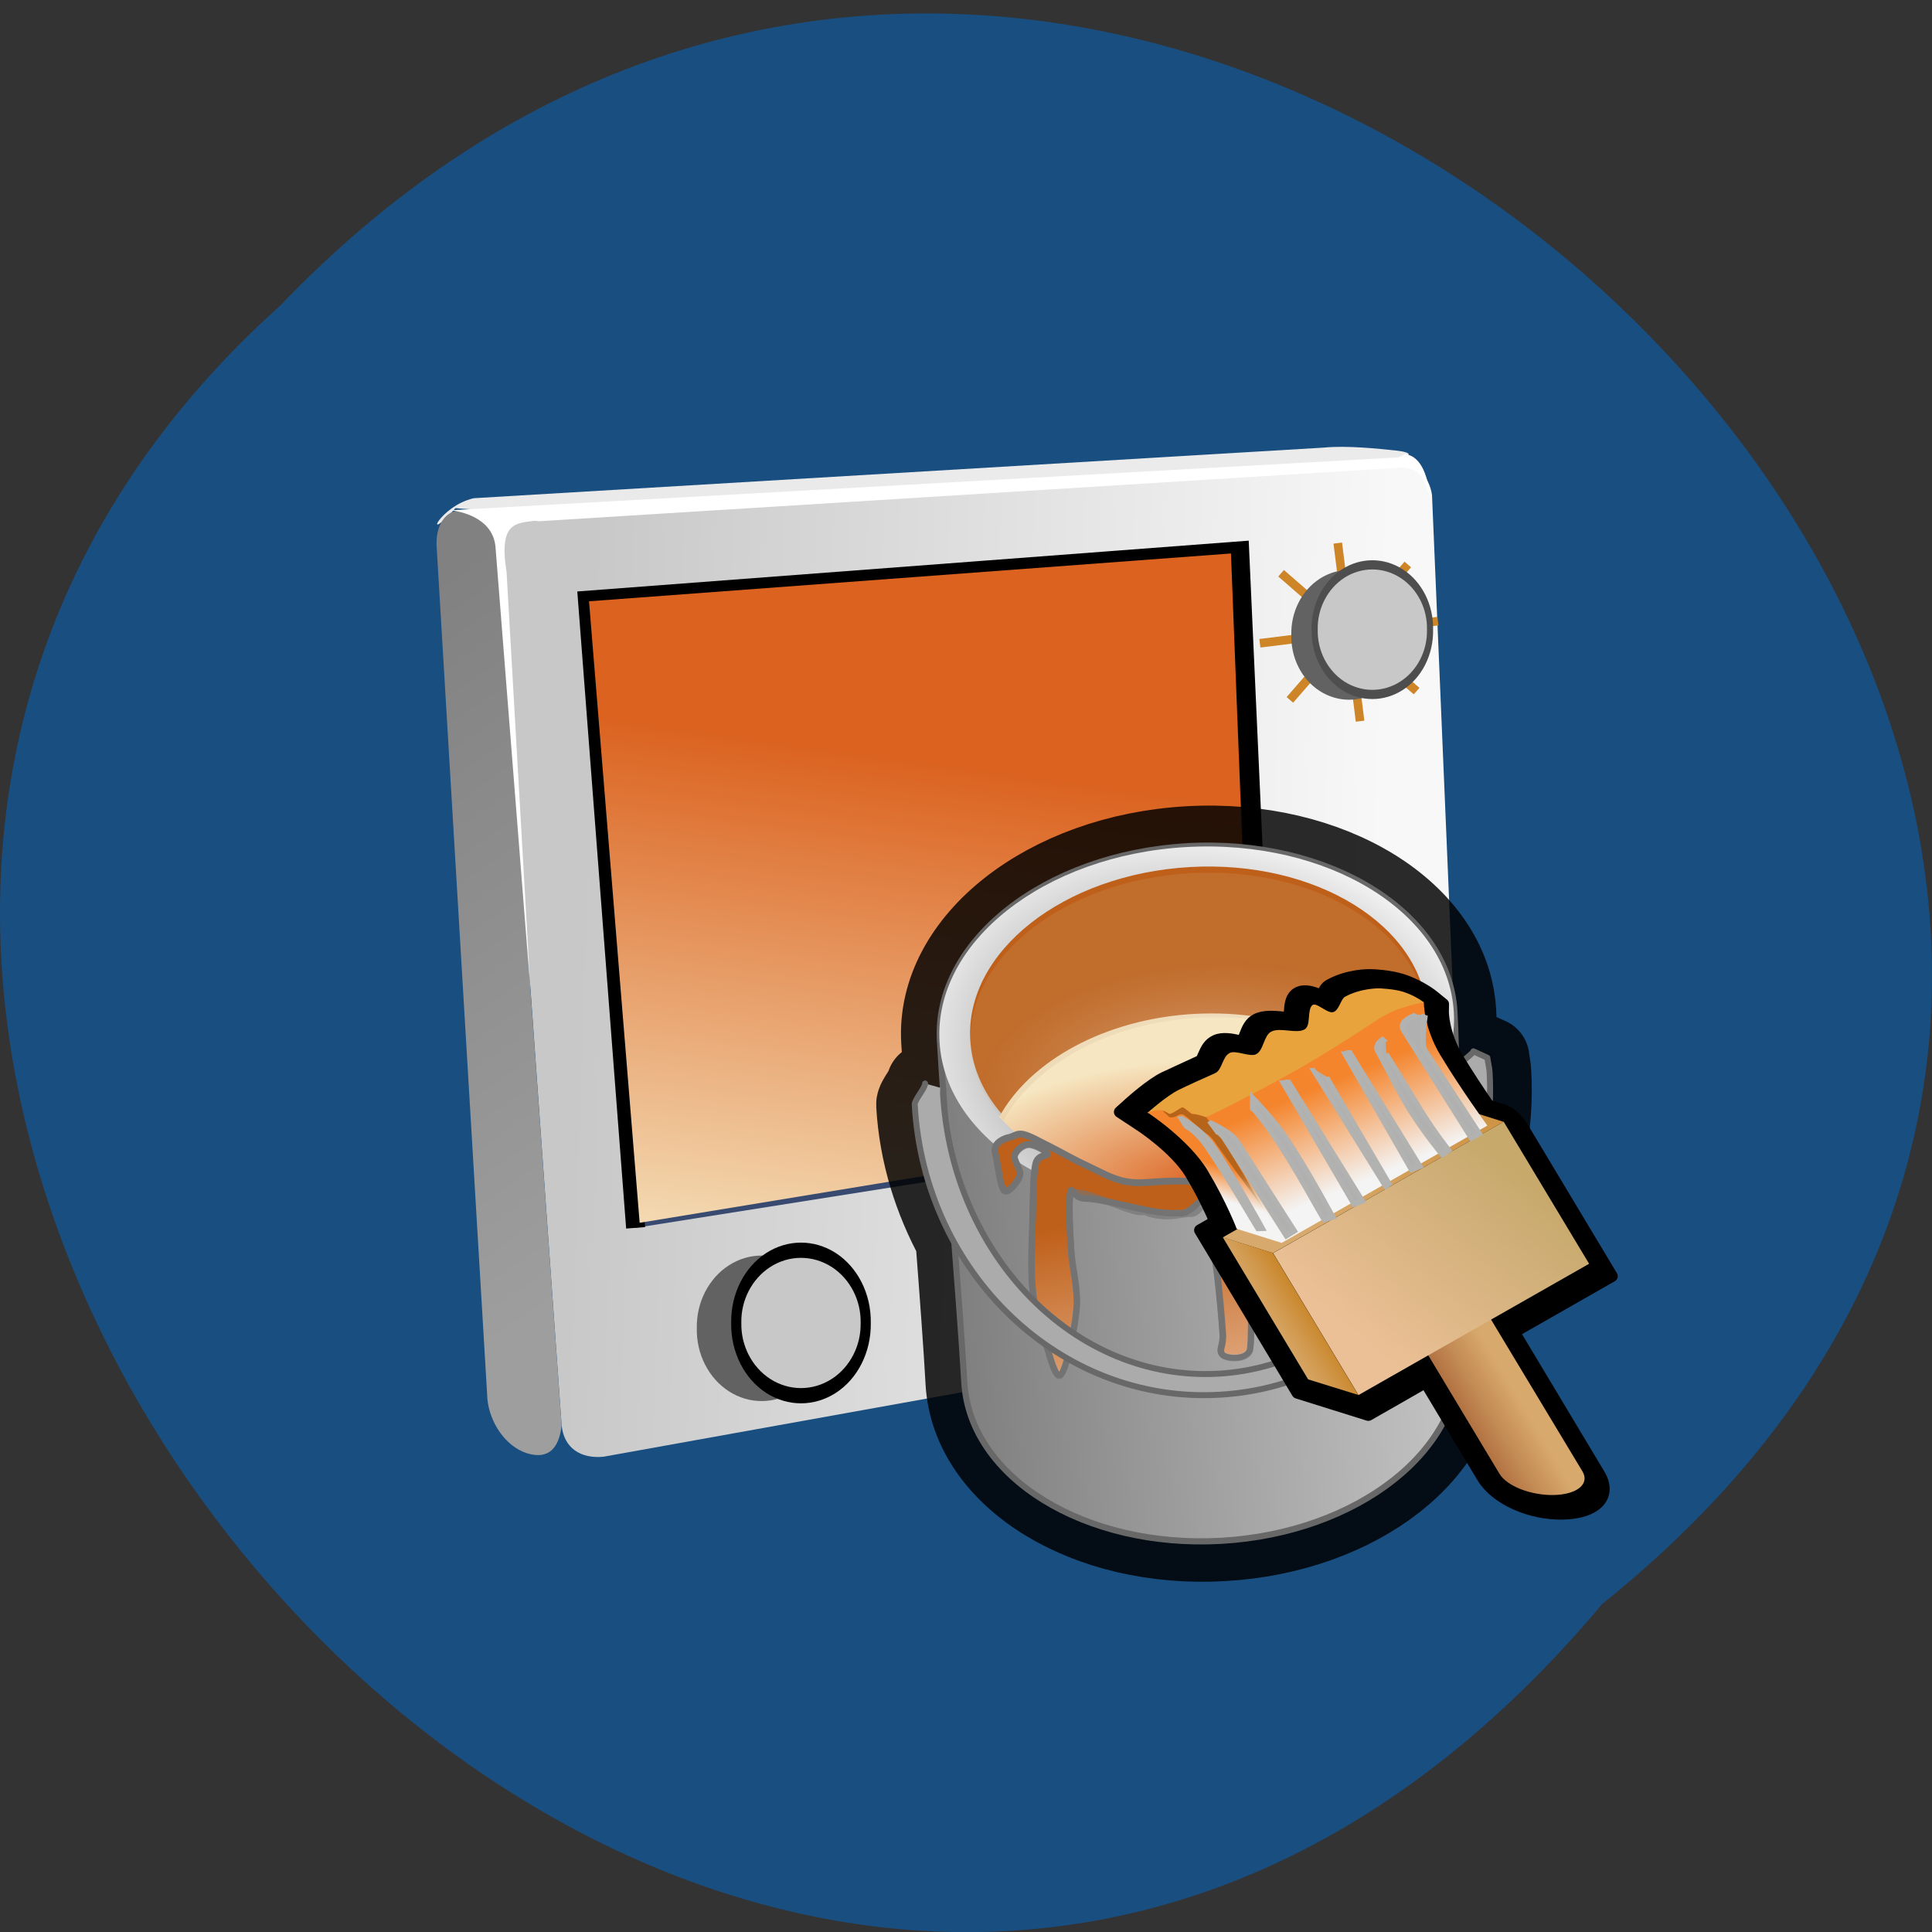 <svg xmlns="http://www.w3.org/2000/svg" xmlns:xlink="http://www.w3.org/1999/xlink" viewBox="0 0 48 48"><rect x="0" y="0" width="48" height="48" fill="#333333" stroke="none"/><defs><g id="C" clip-path="url(#B)"><path d="m 95.87 121.95 c -14.172 0.8 -25.22 9.504 -24.655 19.4 c 0.063 1.176 0.22 3.293 0.33 4.783 c 0.031 0.392 0.063 0.863 0.094 1.27 c -0.016 -0.267 -0.094 -0.502 -0.11 -0.768 c 0 -0.173 0.016 -0.345 0.016 -0.502 l -1.805 -0.502 c 0.016 0.47 -1.051 1.6 -1.02 2.086 c 0.282 4.924 1.742 9.457 3.923 13.472 c 0.408 5.317 0.816 10.821 1 14.24 c 0.549 9.504 12.04 16.593 25.644 15.808 c 13.622 -0.768 24.23 -9.1 23.698 -18.616 c -0.173 -2.933 -0.157 -7.779 -0.157 -12.374 c 2.291 -4.721 3.547 -10.08 3.217 -15.793 c -0.016 -0.486 -0.141 -0.941 -0.188 -1.411 l -1.412 -0.627 c 0.016 0.173 -1.318 1.113 -1.318 1.286 c 0.141 2.431 -0.063 4.799 -0.424 7.089 c 0 -4.517 0.016 -9.3 -0.157 -12.358 c -0.565 -9.896 -12.524 -17.283 -26.68 -16.483" transform="matrix(0.249 0 0 0.249 5.658 -9.335)" fill="url(#A)" fill-rule="evenodd" stroke="#000" stroke-linejoin="round" stroke-linecap="round" stroke-width="8.04"/></g><g id="K" clip-path="url(#J)"><path d="m 78.02 151.02 c -0.439 0.047 -1.224 0.423 -1.381 0.894 c -0.157 0.455 -0.078 0.47 0.078 1.208 c 0.141 0.737 0.392 2.933 0.785 3.215 c 0.392 0.282 1.381 -0.925 1.538 -1.506 c 0.173 -0.596 -0.659 -1.49 -0.518 -2.01 c 0.141 -0.518 0.832 -1.066 1.365 -1.098 c 0.549 -0.031 1.758 0.58 1.883 0.91 c 0.126 0.329 -0.91 -0.016 -1.161 1.082 c -0.235 1.098 -0.235 3.513 -0.298 5.52 c -0.047 2.01 -0.173 4.783 -0.031 6.508 c 0.126 1.725 0.361 2.321 0.832 3.827 c 0.455 1.506 1.318 5.426 1.915 5.191 c 0.596 -0.251 1.475 -4.532 1.664 -6.618 c 0.188 -2.086 -0.424 -3.983 -0.534 -5.881 c -0.11 -1.882 -0.235 -4.219 -0.11 -5.489 c 0.126 -1.255 5.65 1.647 7.02 1.647 c 1.35 -0.016 -0.11 0.031 1.569 0.314 c 1.679 0.282 2.48 -0.157 3.5 -0.141 c 1.02 0 1.664 -2.399 2.166 -1.819 c 0.518 0.596 -0.314 1.725 -0.235 3.074 c 0.078 1.349 0.502 3.262 0.706 5.05 c 0.204 1.788 0.439 4.391 0.518 5.677 c 0.078 1.286 -0.408 1.521 -0.078 2.039 c 0.314 0.518 2.684 0.659 2.809 -0.565 c 0.141 -1.239 0.063 -2.556 0.126 -4.893 c 0.078 -2.352 0.22 -3.278 0.157 -4.501 c -0.063 -1.208 0.141 -2.792 -0.235 -4.046 c -0.361 -1.27 -0.785 -1.741 -1.161 -2.588 c -0.377 -0.847 0.549 -1.255 -0.251 -0.8 c -0.785 0.455 -4.143 0.11 -6.293 0.157 c -2.166 0.031 -3.249 0.314 -4.692 0.063 c -1.428 -0.267 -2.699 -1.035 -3.955 -1.615 c -1.256 -0.565 -2.511 -1.317 -3.563 -1.835 c -1.051 -0.518 -2.04 -1.098 -2.731 -1.27 c -0.675 -0.157 -0.957 0.235 -1.397 0.282" transform="matrix(0.249 0 0 0.249 5.658 -9.335)" fill="url(#I)" fill-rule="evenodd" stroke="#737373" stroke-width="0.643"/></g><clipPath id="J"><path d="M 0,0 H48 V48 H0 z"/></clipPath><clipPath id="B"><path d="M 0,0 H48 V48 H0 z"/></clipPath><filter id="8" filterUnits="objectBoundingBox" x="0" y="0" width="48" height="48"><feColorMatrix type="matrix" in="SourceGraphic" values="0 0 0 0 1 0 0 0 0 1 0 0 0 0 1 0 0 0 1 0"/></filter><linearGradient id="L" gradientUnits="userSpaceOnUse" x1="26.16" x2="41.03" gradientTransform="matrix(-0.139 0.004 0.077 0.129 35.07 24.06)"><stop stop-color="#d8a96c"/><stop offset="0.449" stop-color="#c38b55"/><stop offset="1" stop-color="#a66035"/></linearGradient><linearGradient id="I" gradientUnits="userSpaceOnUse" x1="94.71" y1="175.84" x2="91.67" y2="158.53"><stop stop-color="#f4d0b5"/><stop offset="1" stop-color="#f4d0b5" stop-opacity="0"/></linearGradient><linearGradient id="Q" gradientUnits="userSpaceOnUse" x1="12.93" y1="16.199" x2="9.967" y2="14.193" gradientTransform="matrix(0.205 -0.317 -0.753 -0.486 40.21 41.05)" xlink:href="#P"/><linearGradient id="M" gradientUnits="userSpaceOnUse" x1="46.987" y1="72.13" x2="-0.602" y2="45.27" gradientTransform="matrix(-0.139 0.004 0.077 0.129 35.07 24.06)"><stop stop-color="#ebc096"/><stop offset="0.742" stop-color="#d0af78"/><stop offset="1" stop-color="#c7a96c"/></linearGradient><linearGradient id="P" gradientUnits="userSpaceOnUse" x1="12.57" y1="25.578" x2="6.889" y2="18.464" gradientTransform="matrix(0.341 -0.526 -0.453 -0.293 40.21 41.05)"><stop stop-color="#f4852d"/><stop offset="0.5" stop-color="#f4f4f4"/><stop offset="1" stop-color="#f4f4f3"/></linearGradient><linearGradient id="N" gradientUnits="userSpaceOnUse" x1="45.583" y1="47.934" x2="-33.21" y2="44.35" gradientTransform="matrix(-0.139 0.004 0.077 0.129 35.07 24.06)"><stop stop-color="#d8a96c"/><stop offset="0.444" stop-color="#d1994e"/><stop offset="1" stop-color="#c78222"/></linearGradient><linearGradient id="O" gradientUnits="userSpaceOnUse" x1="62.7" y1="72.978" x2="52.31" y2="72.51" gradientTransform="matrix(-0.139 0.004 0.077 0.129 35.07 24.06)" xlink:href="#N"/><linearGradient id="R" gradientUnits="userSpaceOnUse" x1="56.26" y1="40.993" x2="52.828" y2="37.565" gradientTransform="matrix(-0.139 0.004 0.077 0.129 35.07 24.06)"><stop stop-color="#f4ffe0" stop-opacity="0.4"/><stop offset="0.161" stop-color="#dfe3c1" stop-opacity="0.4"/><stop offset="0.514" stop-color="#ab9c73" stop-opacity="0.4"/><stop offset="1" stop-color="#5c3100" stop-opacity="0.4"/></linearGradient><linearGradient id="6" gradientUnits="userSpaceOnUse" x1="37.939" y1="27.504" x2="31.629" y2="86.2"><stop stop-color="#000"/><stop offset="1" stop-color="#394a70"/></linearGradient><linearGradient id="4" gradientUnits="userSpaceOnUse" x1="70.27" y1="19.481" x2="-21.12" y2="9.867" gradientTransform="matrix(0.249 0 0 0.249 17.02 8.313)"><stop stop-color="#ebebeb"/><stop offset="1" stop-color="#eaeaea"/></linearGradient><linearGradient id="5" gradientUnits="userSpaceOnUse" x1="-1.744" y1="89.41" x2="-39.36" y2="34.36" gradientTransform="matrix(0.249 0 0 0.249 17.02 8.313)"><stop stop-color="#9e9e9e"/><stop offset="1" stop-color="#818181"/></linearGradient><linearGradient id="A" gradientUnits="userSpaceOnUse" x1="72.47" y1="161.52" x2="124.43" y2="158.57"><stop stop-color="#7f7f7f"/><stop offset="1" stop-color="#c7c7c7"/></linearGradient><linearGradient id="7" gradientUnits="userSpaceOnUse" x1="31.07" y1="43.42" x2="23.58" y2="97.69" gradientTransform="matrix(0.249 0 0 0.249 17.02 8.313)"><stop stop-color="#db621f"/><stop offset="1" stop-color="#f6e6c1"/></linearGradient><linearGradient id="3" gradientUnits="userSpaceOnUse" x1="69.12" y1="63.55" x2="-10.693" y2="60.925" gradientTransform="matrix(0.249 0 0 0.249 17.02 8.313)"><stop stop-color="#f8f8f8"/><stop offset="1" stop-color="#c8c8c8"/></linearGradient><linearGradient id="D" gradientUnits="userSpaceOnUse" x1="72.32" y1="161.5" x2="124.27" y2="158.55" xlink:href="#A"/><mask id="H"><g filter="url(#8)"><path fill-opacity="0.651" d="M 0,0 H48 V48 H0 z"/></g></mask><mask id="9"><g filter="url(#8)"><path fill-opacity="0.831" d="M 0,0 H48 V48 H0 z"/></g></mask><radialGradient id="F" gradientUnits="userSpaceOnUse" cx="-6.02" cy="173.23" r="31.05" gradientTransform="matrix(0.225 -0.006 0.003 0.099 30.892 12.217)" xlink:href="#7"/><radialGradient id="G" gradientUnits="userSpaceOnUse" cx="-6.323" cy="138.19" r="35.516" gradientTransform="matrix(0.16 -0.009 0.005 0.082 30.334 15.445)"><stop stop-color="#fdede2" stop-opacity="0.502"/><stop offset="1" stop-color="#c9a981" stop-opacity="0.169"/></radialGradient><radialGradient id="E" gradientUnits="userSpaceOnUse" cx="-7.901" cy="97.82" r="34.13" gradientTransform="matrix(0.235 0.036 -0.027 0.176 34.396 9.449)"><stop stop-color="#626262"/><stop offset="1" stop-color="#fff"/></radialGradient></defs><path d="m 39.809 39.848 c 24.355 -19.523 -11.301 -54.766 -32.852 -32.25 c -21.598 19.379 12.11 56.984 32.852 32.25" fill="#194e80"/><path d="m 15.578 37.09 c -0.383 -0.141 -0.633 -0.246 -0.633 -0.246 c 0 0 0.25 0.105 0.633 0.246" fill="#fff"/><path d="m 34.551 11.402 c 0.566 -0.055 0.965 0.438 1.027 0.895 l 0.805 19.07 c 0.051 0.566 -0.449 1.074 -0.906 1.141 l -20.484 3.684 c -0.566 0.055 -0.984 -0.215 -1.039 -0.781 l -1.543 -21.621 c -0.055 -0.566 0.328 -0.977 0.895 -1.031" fill="url(#3)"/><path d="m 32.895 11.12 c 0.57 -0.055 1.348 0.027 1.789 0.074 c 0.445 0.047 0.434 0.156 -0.133 0.211 l -21.238 1.246 c -0.566 0.055 -1.551 0.02 -1.996 -0.027 c -0.855 0.961 -0.398 -0.055 0.453 -0.246 l 21.13 -1.258" fill="url(#4)"/><path d="m 12.11 34.766 c 0.055 0.566 0.441 1.168 0.984 1.34 c 0.543 0.168 0.801 -0.141 0.859 -0.695 l -1.547 -21.621 c -0.051 -0.566 -0.449 -1.059 -0.895 -1.105 c -0.441 -0.047 -0.711 0.375 -0.66 0.941" fill="url(#5)"/><path d="m 13.281 12.938 c -0.453 0.066 -0.898 0.02 -0.695 1.277 l 0.594 10.395 l -0.867 -10.988 c -0.039 -0.68 -0.711 -0.895 -1.113 -0.945 l 23.465 -1.309 c 0.113 0.012 0.234 -0.086 0.234 -0.086 c 0.445 0.047 0.578 0.621 0.641 1.078 c -0.176 -0.469 -0.23 -0.699 -0.676 -0.746 l -21.469 1.336" fill="#fff"/><path d="m 57.942 79.18 l -2.605 -57.6 l -65.07 4.924 l 4.802 62.62" transform="matrix(0.249 0 0 0.249 17.02 8.313)" fill="url(#6)" stroke="#000" stroke-width="1.898"/><g fill-rule="evenodd"><path d="m 31.13 27.871 l -0.547 -14.12 l -15.949 1.188 l 1.258 15.441" fill="url(#7)"/><path d="m 20.531 33 c 0.012 0.645 -0.293 1.242 -0.797 1.566 c -0.5 0.324 -1.125 0.324 -1.625 0 c -0.504 -0.324 -0.809 -0.922 -0.797 -1.566 c -0.012 -0.641 0.293 -1.238 0.797 -1.563 c 0.5 -0.324 1.125 -0.324 1.625 0 c 0.504 0.324 0.809 0.922 0.797 1.563" fill="#626262"/><path d="m 52.55 100.65 c 0.071 2.588 -1.766 4.987 -4.779 6.289 c -3.037 1.302 -6.78 1.302 -9.816 0 c -3.01 -1.302 -4.849 -3.701 -4.779 -6.289 c -0.071 -2.572 1.766 -4.971 4.779 -6.273 c 3.037 -1.302 6.78 -1.302 9.816 0 c 3.01 1.302 4.849 3.701 4.779 6.273" transform="matrix(0.166 0 0 0.249 12.785 7.805)" fill="#c8c8c8" stroke="#000" stroke-linejoin="round" stroke-linecap="round" stroke-width="1.519"/></g><path d="m 160.25 41 l 2.589 20.676" transform="matrix(0.214 0 0 0.214 -1.057 4.719)" fill="none" stroke="#cd8528" id="0"/><path d="m 171.88 50.06 l -20.673 2.569" transform="matrix(0.214 0 0 0.214 -1.057 4.719)" fill="none" stroke="#cd8528" id="1"/><g fill="none" stroke="#cd8528" transform="matrix(0.214 0 0 0.214 -1.057 4.719)"><path d="m 153.67 44.502 l 15.732 13.681"/><path d="m 168.38 43.482 l -13.691 15.721"/></g><path d="m 34.949 15.773 c 0.012 0.574 -0.262 1.105 -0.707 1.395 c -0.449 0.289 -1 0.289 -1.453 0 c -0.449 -0.289 -0.719 -0.82 -0.707 -1.395 c -0.012 -0.57 0.258 -1.105 0.707 -1.395 c 0.449 -0.289 1 -0.289 1.453 0 c 0.445 0.289 0.719 0.824 0.707 1.395" fill="#626262" fill-rule="evenodd"/><path d="m 52.54 100.66 c 0.079 2.567 -1.742 4.975 -4.776 6.276 c -3.035 1.301 -6.782 1.301 -9.817 0 c -3.01 -1.301 -4.856 -3.709 -4.776 -6.276 c -0.079 -2.567 1.768 -4.975 4.776 -6.276 c 3.035 -1.301 6.782 -1.301 9.817 0 c 3.035 1.301 4.856 3.709 4.776 6.276" transform="matrix(0.148 0 0 0.222 27.753 -6.703)" fill="#c8c8c8" fill-rule="evenodd" stroke="#4e4e4e" stroke-linejoin="round" stroke-linecap="round" stroke-width="1.029" id="2"/><g transform="translate(0.376 12.285)"><use xlink:href="#0"/><use xlink:href="#1"/></g><g fill="none" stroke="#cd8528" transform="matrix(0.214 0 0 0.214 -0.681 17)"><path d="m 153.69 44.501 l 15.714 13.681"/><path d="m 168.38 43.481 l -13.672 15.721"/></g><path d="m 35.32 28.06 c 0.012 0.574 -0.258 1.105 -0.707 1.395 c -0.449 0.289 -1 0.289 -1.453 0 c -0.445 -0.289 -0.719 -0.82 -0.707 -1.395 c -0.012 -0.57 0.262 -1.105 0.707 -1.395 c 0.449 -0.289 1 -0.289 1.453 0 c 0.449 0.289 0.719 0.824 0.707 1.395" fill="#626262" fill-rule="evenodd"/><use transform="translate(0.376 12.285)" xlink:href="#2"/><use xlink:href="#C" mask="url(#9)"/><g fill-rule="evenodd"><path d="m 95.7 121.93 c -14.172 0.816 -25.2 9.504 -24.639 19.415 c 0.471 8.406 1.962 25.908 2.433 34.06 c 0.534 9.52 12.04 16.593 25.644 15.824 c 13.622 -0.784 24.23 -9.112 23.682 -18.631 c -0.455 -8.01 0.063 -25.642 -0.424 -34.19 c -0.565 -9.896 -12.524 -17.283 -26.695 -16.483" transform="matrix(0.249 0 0 0.249 5.658 -9.335)" fill="url(#D)" stroke="#686868" stroke-linejoin="round" stroke-linecap="round" stroke-width="0.615"/><path d="m 36.12 25.15 c 0.141 2.469 -2.605 4.633 -6.137 4.832 c -3.527 0.199 -6.504 -1.637 -6.641 -4.105 c -0.141 -2.469 2.605 -4.633 6.133 -4.832 c 3.531 -0.199 6.504 1.637 6.645 4.105" fill="url(#E)"/><path d="m 35.461 25.19 c 0.125 2.191 -2.316 4.113 -5.453 4.293 c -3.137 0.18 -5.777 -1.457 -5.902 -3.648 c -0.125 -2.191 2.316 -4.113 5.453 -4.293 c 3.133 -0.18 5.777 1.453 5.902 3.648" fill="#bf601a"/><path d="m 29.664 25.19 c -2.219 0.129 -4.074 1.168 -4.836 2.555 c 1.031 1.18 2.934 1.918 5.082 1.797 c 2.152 -0.125 3.949 -1.074 4.844 -2.363 c -0.914 -1.289 -2.871 -2.113 -5.09 -1.988" fill="url(#F)"/><path d="m 29.566 21.695 c -3.133 0.176 -5.578 2.102 -5.453 4.293 c 0.039 0.688 0.348 1.309 0.82 1.848 c 0.766 -1.383 2.613 -2.426 4.832 -2.551 c 2.219 -0.129 4.18 0.699 5.094 1.988 c 0.41 -0.59 0.648 -1.242 0.609 -1.934 c -0.125 -2.191 -2.766 -3.824 -5.902 -3.645" fill="url(#G)"/><path d="m 77.992 150.96 c -0.424 0.063 -1.208 0.423 -1.365 0.894 c -0.157 0.47 -0.078 0.47 0.063 1.208 c 0.141 0.753 0.408 2.933 0.8 3.215 c 0.392 0.282 1.365 -0.925 1.538 -1.506 c 0.173 -0.596 -0.659 -1.49 -0.518 -2.01 c 0.141 -0.518 0.816 -1.066 1.365 -1.098 c 0.534 -0.031 1.758 0.58 1.883 0.91 c 0.126 0.329 -0.926 -0.016 -1.161 1.082 c -0.251 1.098 -0.235 3.513 -0.298 5.52 c -0.063 2.01 -0.173 4.783 -0.031 6.508 c 0.126 1.725 0.361 2.321 0.816 3.827 c 0.471 1.506 1.334 5.426 1.93 5.191 c 0.596 -0.235 1.475 -4.532 1.664 -6.618 c 0.188 -2.086 -0.439 -3.983 -0.534 -5.865 c -0.11 -1.898 -0.251 -4.234 -0.11 -5.505 c 0.126 -1.255 0.204 0.376 1.569 0.376 c 1.35 -0.016 5.01 0.972 6.686 1.255 c 1.679 0.267 1.915 0.173 2.935 0.188 c 1.02 0.016 2.558 -2.384 3.06 -1.804 c 0.502 0.58 -0.314 1.709 -0.235 3.058 c 0.078 1.364 0.502 3.262 0.691 5.05 c 0.204 1.788 0.455 4.391 0.534 5.677 c 0.078 1.286 -0.408 1.521 -0.094 2.039 c 0.33 0.533 2.684 0.659 2.825 -0.565 c 0.141 -1.223 0.063 -2.556 0.126 -4.893 c 0.078 -2.352 0.22 -3.278 0.157 -4.485 c -0.063 -1.223 0.141 -2.807 -0.235 -4.062 c -0.361 -1.27 -0.785 -1.725 -1.161 -2.588 c -0.377 -0.847 0.534 -1.255 -0.251 -0.8 c -0.785 0.455 -4.143 0.125 -6.309 0.157 c -2.15 0.031 -3.233 0.314 -4.677 0.063 c -1.444 -0.267 -2.699 -1.035 -3.955 -1.615 c -1.256 -0.565 -2.527 -1.317 -3.563 -1.835 c -1.051 -0.518 -2.04 -1.098 -2.731 -1.27 c -0.691 -0.157 -0.973 0.235 -1.412 0.282" transform="matrix(0.249 0 0 0.249 5.658 -9.335)" fill="#bf601a" stroke="#737373" stroke-width="0.643"/></g><use xlink:href="#K" mask="url(#H)"/><g stroke-linejoin="round"><path d="m 69.58 145.6 c 0 0.486 -1.051 1.615 -1.036 2.102 c 0.957 16.891 14.595 29.86 30.415 28.951 c 15.835 -0.894 27.904 -15.322 26.946 -32.21 c -0.031 -0.486 -0.173 -0.941 -0.22 -1.411 l -1.397 -0.643 c 0.016 0.173 -1.318 1.129 -1.318 1.286 c 0.926 16.232 -9.887 30.06 -24.12 30.88 c -14.25 0.8 -26.554 -11.715 -27.48 -27.947 c 0 -0.173 0.016 -0.329 0.016 -0.502" transform="matrix(0.249 0 0 0.249 5.658 -9.335)" fill="#ababab" fill-rule="evenodd" stroke="#686868" stroke-linecap="round" stroke-width="0.594"/><path d="m 108.84 139.33 h 0.013 c 0.253 0 1.56 0.067 2.6 0.39 c 1.56 0.497 2.626 1.358 2.733 1.452 l 0.787 0.645 l -0.013 0.659 c 0 0.027 0 1.855 1.226 3.925 c 0.853 1.425 1.826 2.904 2.626 4.073 c 0.48 0.148 0.8 0.255 0.96 0.309 c 1.12 0.215 1.786 1.317 2.053 1.761 l 7.452 12.501 c 0 0 -7.199 4.14 -8.305 4.772 c 0.907 1.519 7.226 12.138 7.226 12.138 c 1.106 1.842 -0.187 3.293 -3 3.374 c -2.826 0.081 -5.772 -1.25 -6.879 -3.105 c 0 0 -3.293 -5.511 -4.839 -8.119 c -1.666 0.968 -4.853 2.796 -4.853 2.796 l -6.01 -1.895 l -8.265 -13.886 c 0 0 0.96 -0.551 1.293 -0.739 c -0.36 -0.833 -1.053 -2.366 -2.08 -4.086 c -1.266 -2.124 -4.226 -4.086 -4.253 -4.1 l -1.76 -1.169 l 0.92 -0.833 c 0.08 -0.067 1.72 -1.546 2.84 -2.097 c 0 0 2.893 -1.344 2.893 -1.344 l 0.2 -0.094 c 0.067 -0.04 0.187 -0.309 0.267 -0.497 c 0.187 -0.43 0.413 -0.954 1 -1.223 c 0.6 -0.282 1.426 -0.108 1.96 0.013 c 0 0 0.173 0.027 0.28 0.054 c 0.093 -0.121 0.2 -0.39 0.267 -0.565 c 0.187 -0.484 0.4 -1.035 0.96 -1.317 c 0.64 -0.323 1.493 -0.242 2.106 -0.188 c 0.213 0.027 0.52 0.054 0.64 0.04 c 0.053 -0.108 0.067 -0.376 0.08 -0.551 c 0.04 -0.497 0.08 -1.062 0.467 -1.425 c 0.28 -0.255 0.907 -0.538 2.213 0.108 c 0.027 -0.027 0.04 -0.067 0.053 -0.094 c 0.173 -0.336 0.32 -0.659 0.653 -0.833 c 1.573 -0.874 3.293 -0.86 3.479 -0.847" transform="matrix(0.293 0 0 0.291 2.168 -16.322)" stroke="#000" stroke-width="0.996"/></g><path d="m 35.527 32 c 0.57 -0.016 1.18 0.219 1.363 0.527 l 2.426 4.03 c 0.184 0.309 -0.129 0.57 -0.699 0.586 c -0.57 0.016 -1.18 -0.219 -1.363 -0.527 l -2.422 -4.03 c -0.188 -0.309 0.125 -0.57 0.695 -0.586" fill="url(#L)"/><path d="m 37.36 27.867 l -5.73 3.266 l 2.121 3.527 l 5.73 -3.262 l -2.121 -3.527" fill="url(#M)"/><path d="m 36.11 27.48 l -5.73 3.262 l 1.246 0.391 l 5.73 -3.262" fill="url(#N)"/><path d="m 31.625 31.13 l -1.246 -0.391 l 2.121 3.531 l 1.246 0.387" fill="url(#O)"/><path d="m 35.793 26.23 c -0.43 -0.719 -0.418 -1.332 -0.418 -1.332 c 0 0 -0.383 -0.051 -1.043 0.297 c -1.586 0.84 -4.375 2.563 -4.375 2.563 l 1.879 3.125 l 5.117 -2.918 c 0 0 -0.656 -0.902 -1.16 -1.738" fill="url(#P)"/><path d="m 34.863 24.641 c -0.234 -0.074 -0.598 -0.086 -0.598 -0.086 c 0 0 -0.445 -0.012 -0.852 0.211 c -0.102 0.055 -0.152 0.367 -0.309 0.383 c -0.152 0.016 -0.41 -0.266 -0.504 -0.172 c -0.129 0.121 -0.023 0.504 -0.188 0.598 c -0.203 0.117 -0.609 -0.059 -0.828 0.055 c -0.188 0.094 -0.188 0.473 -0.379 0.563 c -0.152 0.074 -0.496 -0.105 -0.648 -0.035 c -0.191 0.09 -0.188 0.422 -0.367 0.504 c -0.352 0.156 -0.664 0.297 -0.902 0.414 c -0.305 0.148 -0.781 0.574 -0.781 0.574 l 1.449 0.113 c 0 0 1.449 -0.688 2.766 -1.477 c 0.566 -0.34 1.109 -0.691 1.527 -0.969 c 0.484 -0.316 1.125 -0.414 1.125 -0.414 c 0 0 -0.203 -0.164 -0.512 -0.262" fill="#e8a33d"/><path d="m 30.961 29.21 c -0.438 -0.727 -1 -1.457 -1 -1.457 c 0 0 -0.164 -0.07 -0.332 -0.082 c -0.055 -0.004 -0.215 -0.188 -0.266 -0.16 c -0.078 0.039 -0.156 0.109 -0.277 0.156 c -0.043 0.016 -0.105 -0.055 -0.188 -0.078 c -0.156 -0.039 -0.387 0.051 -0.387 0.051 c 0 0 1.027 0.668 1.492 1.441 c 0.473 0.789 0.723 1.449 0.723 1.449 l 1.113 0.348 c 0 0 -0.379 -0.84 -0.875 -1.668" fill="url(#Q)"/><path d="m 29.957 27.758 c 0 0 -0.164 -0.07 -0.332 -0.082 c -0.055 -0.004 -0.215 -0.188 -0.266 -0.16 c -0.078 0.039 -0.156 0.109 -0.277 0.156 c -0.043 0.016 -0.105 -0.055 -0.188 -0.078 c 0 0 0.035 0.051 0.094 0.098 c 0.055 0.051 0.047 0.082 0.16 0.066 c 0.109 -0.016 0.156 -0.113 0.262 -0.059 c 0.105 0.055 0.441 0.402 0.547 0.457 c 0.105 0.055 0.207 0.184 0.281 0.301 c 0.078 0.117 1.156 1.582 1.168 1.598 c 0.008 0.02 -0.82 -1.406 -0.859 -1.488 c -0.043 -0.078 -0.574 -0.805 -0.574 -0.805" fill="url(#R)"/><g fill="#b0b0b0" stroke="#b2b2b1" transform="matrix(-0.137 0.004 0.077 0.124 34.906 23.328)"><path d="m 4.866 15.01 c 0.017 0.031 3.864 5.438 3.851 6.787 l -0.471 16.803 l 1.999 0.881 l 0.152 -21.19 c -0.006 -2.196 -4.166 -3.232 -4.229 -3.293"/><path d="m 15.994 22.454 c -0.021 0.063 0.081 8.941 0.097 11.11 c -0.014 4.958 -0.587 8.05 -0.581 8.114 l 1.793 0.919 c 0.026 -0.158 0.757 -3.883 0.78 -9.03 c -0.029 -2.29 -0.249 -4.919 -0.463 -7.235 l -0.318 -3.976 c 0 -1.475 -1.929 -2.484 -2.768 -2.866"/><path d="m 22.352 21.571 l 0.096 23.16 l 1.945 0.632 l -0.981 -23.568"/><path d="m 29.22 26.636 l 0.661 21.319 l 0.964 0.504 l -0.002 -23.598"/><path d="m 36.509 27.01 l 0.012 24.23 l 1.928 0.601 l -0.819 -24.703"/><path d="m 43.17 38.01 c -0.373 6.35 0.399 15.866 0.41 16.243 l 1.943 0.475 c 0.004 -0.094 -0.724 -10.396 -0.348 -16.59 c 0.169 -3.206 0.66 -5.48 0.699 -5.513 l -1.277 -2.284 c -0.054 0.159 -1.239 4.242 -1.427 7.668"/><path d="m 57.05 39.445 c -0.356 6.381 0.305 16.308 0.334 16.716 l 0.912 0.004 c 0.004 -0.094 -0.362 -10.156 -0.004 -16.38 c 0.214 -3.176 1.439 -3.935 1.45 -3.966 l -0.016 -2.165 c -0.036 0.189 -2.469 2.397 -2.675 5.792"/><path d="m 52.24 38.68 c 0 0 -0.301 18.02 -0.301 18.02 l 2.079 0.973 l 0.259 -18.961 c -0.017 -1.098 0.483 -1.678 0.511 -1.679 l 0.214 -2.109 c -0.116 0.098 -2.735 1.871 -2.762 3.755"/></g></svg>
